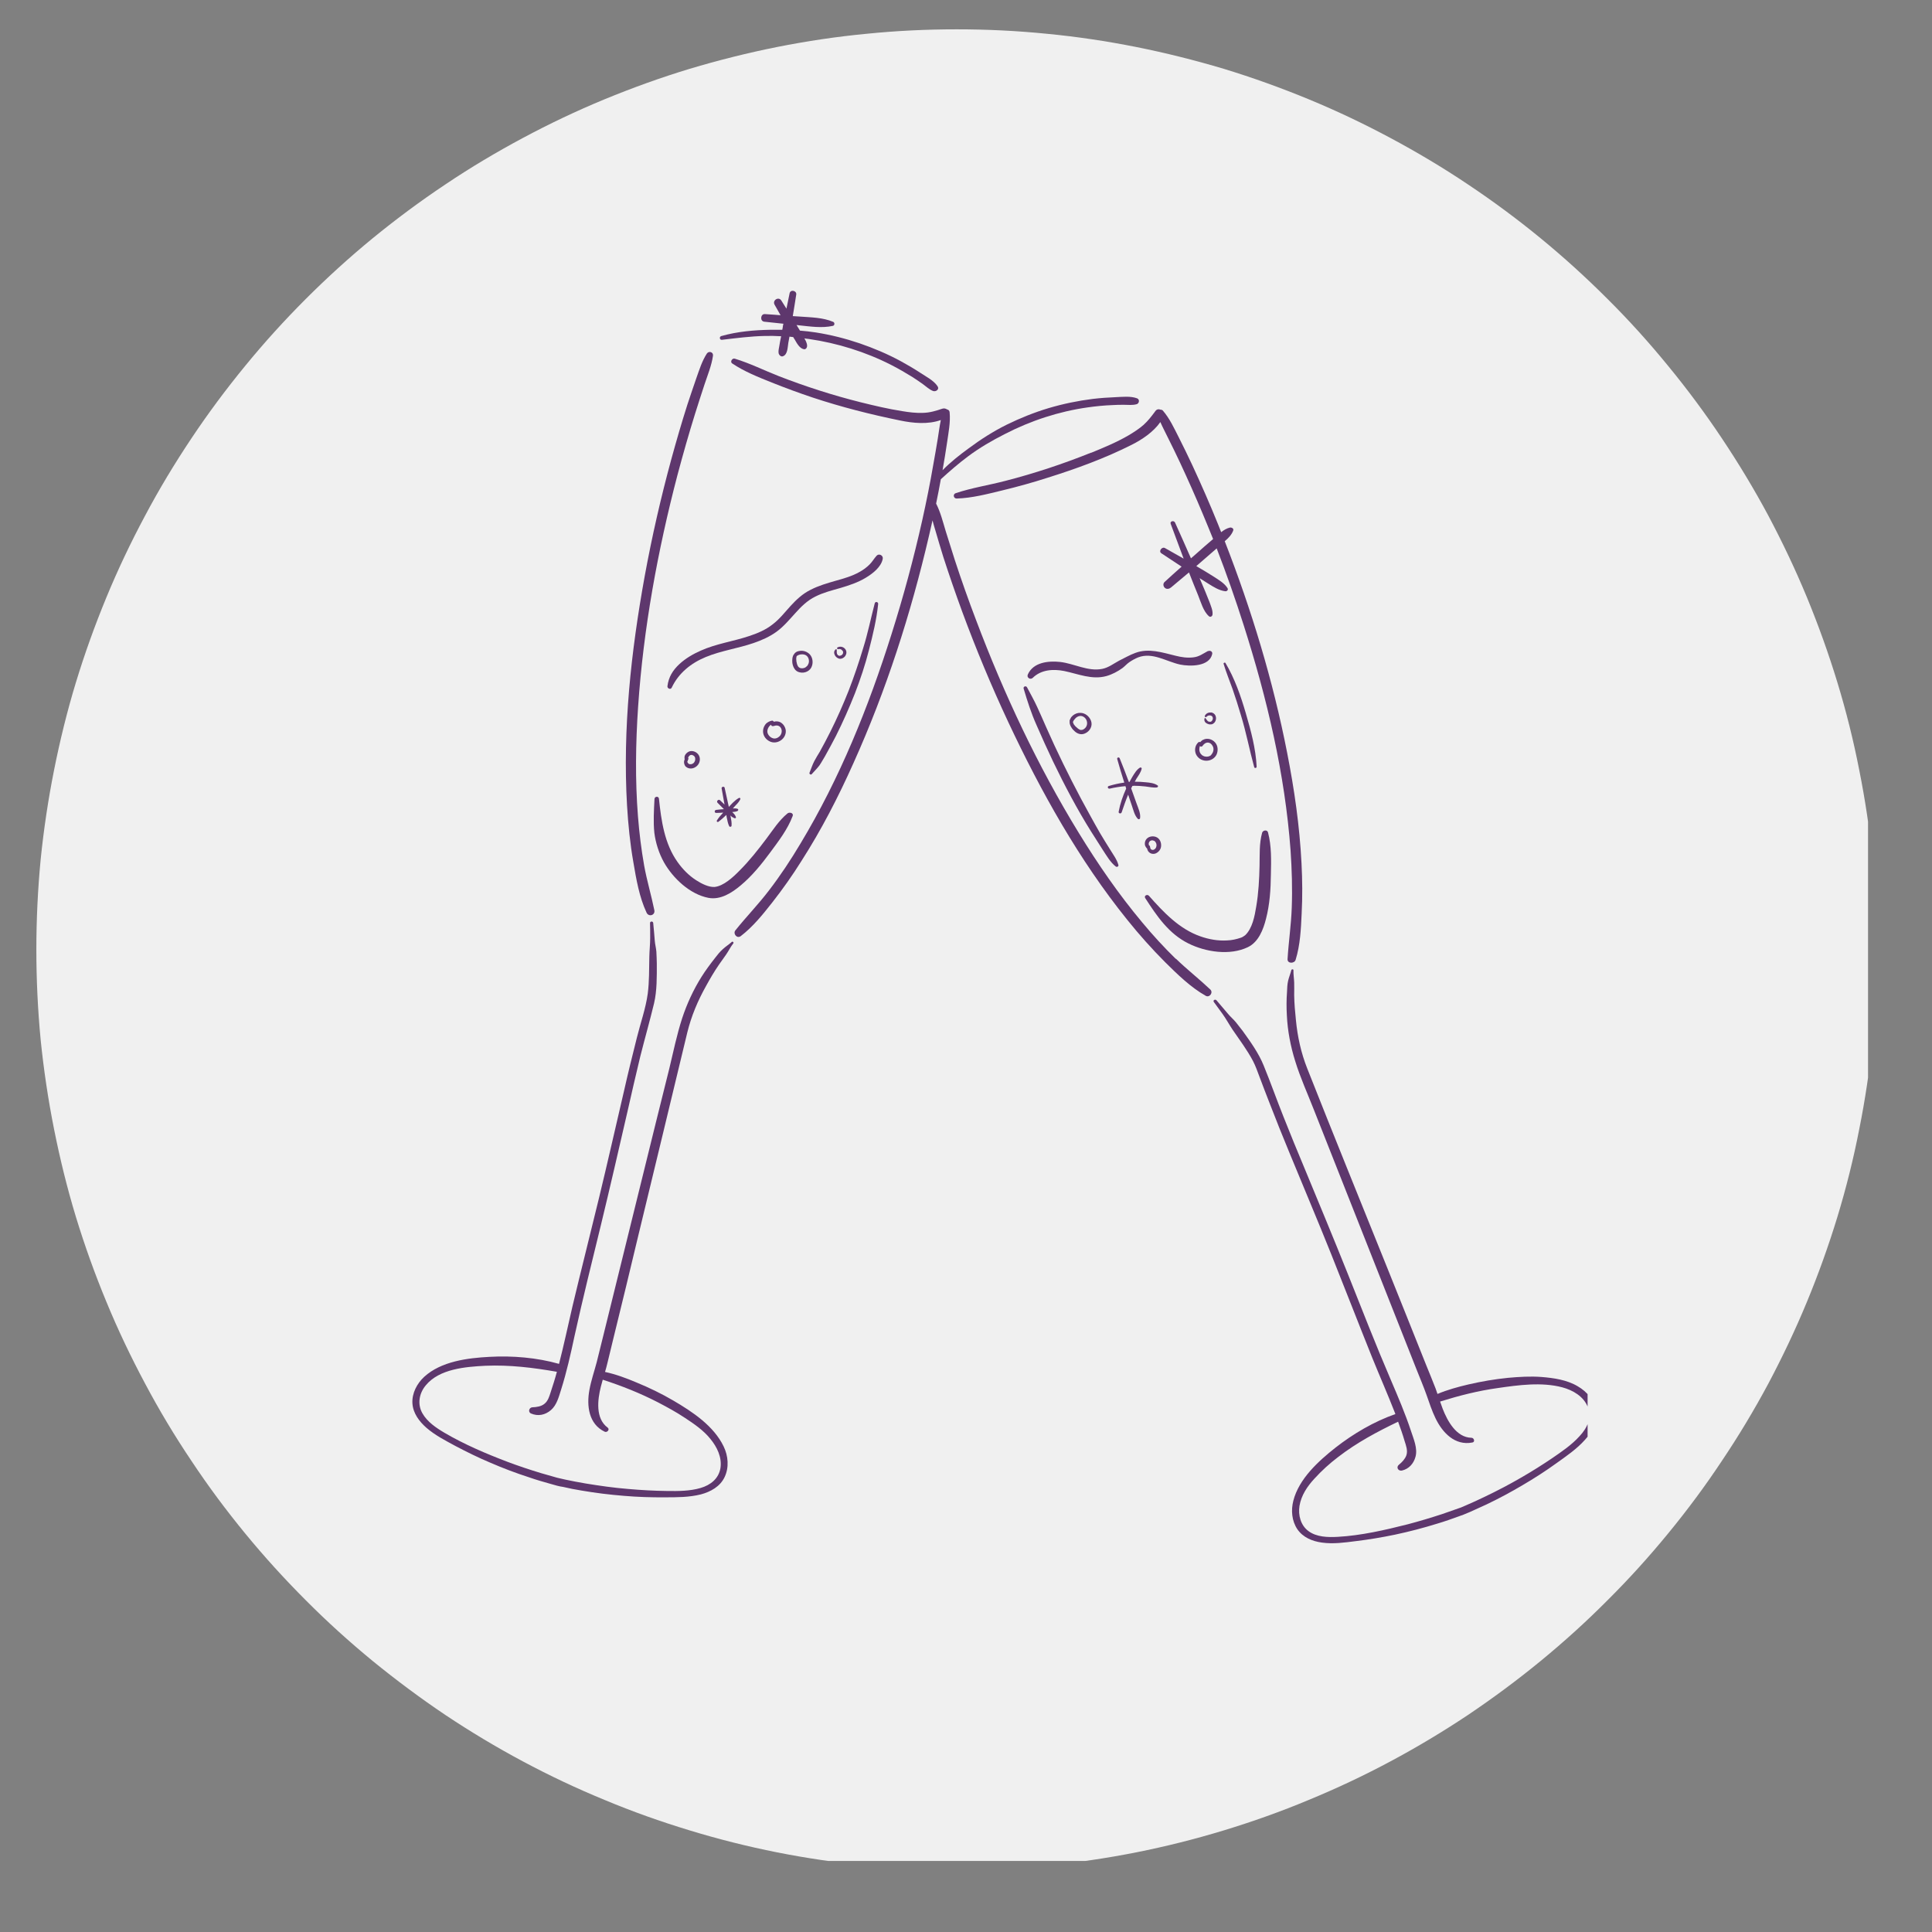 <svg xmlns="http://www.w3.org/2000/svg" xmlns:xlink="http://www.w3.org/1999/xlink" width="70" zoomAndPan="magnify" viewBox="0 0 52.5 52.5" height="70" preserveAspectRatio="xMidYMid meet" version="1.0"><rect x="0" y="0" width="52.5" height="52.5" fill="#808080" stroke="none"/><defs><clipPath id="39398c0062"><path d="M 0.988 0.797 L 50.762 0.797 L 50.762 50.57 L 0.988 50.57 Z M 0.988 0.797 " clip-rule="nonzero"/></clipPath><clipPath id="af910ea260"><path d="M 11.195 25 L 20 25 L 20 41 L 11.195 41 Z M 11.195 25 " clip-rule="nonzero"/></clipPath><clipPath id="b9cbcf10a0"><path d="M 19 7.852 L 26 7.852 L 26 11 L 19 11 Z M 19 7.852 " clip-rule="nonzero"/></clipPath><clipPath id="f458356cce"><path d="M 32 26 L 43.141 26 L 43.141 42 L 32 42 Z M 32 26 " clip-rule="nonzero"/></clipPath></defs><g clip-path="url(#39398c0062)"><path fill="#f0f0f0" d="M 51.008 25.805 C 51.008 26.625 50.965 27.441 50.887 28.258 C 50.805 29.07 50.684 29.883 50.523 30.684 C 50.367 31.488 50.168 32.281 49.93 33.066 C 49.691 33.848 49.414 34.621 49.102 35.375 C 48.789 36.133 48.438 36.871 48.055 37.594 C 47.668 38.316 47.246 39.02 46.789 39.699 C 46.336 40.383 45.848 41.039 45.328 41.672 C 44.809 42.305 44.262 42.91 43.68 43.488 C 43.102 44.07 42.496 44.617 41.863 45.137 C 41.23 45.656 40.57 46.145 39.891 46.602 C 39.211 47.055 38.508 47.477 37.785 47.863 C 37.062 48.25 36.324 48.598 35.566 48.91 C 34.809 49.227 34.039 49.5 33.258 49.738 C 32.473 49.977 31.68 50.176 30.875 50.336 C 30.07 50.496 29.262 50.613 28.449 50.695 C 27.633 50.773 26.816 50.816 25.996 50.816 C 25.176 50.816 24.359 50.773 23.547 50.695 C 22.73 50.613 21.922 50.496 21.117 50.336 C 20.312 50.176 19.52 49.977 18.738 49.738 C 17.953 49.5 17.184 49.227 16.426 48.91 C 15.668 48.598 14.93 48.25 14.207 47.863 C 13.484 47.477 12.781 47.055 12.102 46.602 C 11.422 46.145 10.766 45.656 10.129 45.137 C 9.496 44.617 8.891 44.07 8.312 43.488 C 7.734 42.91 7.184 42.305 6.664 41.672 C 6.145 41.039 5.656 40.383 5.203 39.699 C 4.746 39.02 4.324 38.316 3.941 37.594 C 3.555 36.871 3.203 36.133 2.891 35.375 C 2.578 34.621 2.301 33.848 2.062 33.066 C 1.824 32.281 1.629 31.488 1.469 30.684 C 1.309 29.883 1.188 29.07 1.105 28.258 C 1.027 27.441 0.988 26.625 0.988 25.805 C 0.988 24.988 1.027 24.168 1.105 23.355 C 1.188 22.539 1.309 21.73 1.469 20.926 C 1.629 20.125 1.824 19.328 2.062 18.547 C 2.301 17.762 2.578 16.992 2.891 16.234 C 3.203 15.477 3.555 14.738 3.941 14.016 C 4.324 13.293 4.746 12.594 5.203 11.91 C 5.656 11.23 6.145 10.574 6.664 9.941 C 7.184 9.305 7.734 8.699 8.312 8.121 C 8.891 7.543 9.496 6.992 10.129 6.473 C 10.766 5.953 11.422 5.465 12.102 5.012 C 12.781 4.555 13.484 4.137 14.207 3.75 C 14.93 3.363 15.668 3.012 16.426 2.699 C 17.184 2.387 17.953 2.109 18.738 1.871 C 19.52 1.637 20.312 1.438 21.117 1.277 C 21.922 1.117 22.73 0.996 23.547 0.918 C 24.359 0.836 25.176 0.797 25.996 0.797 C 26.816 0.797 27.633 0.836 28.449 0.918 C 29.262 0.996 30.07 1.117 30.875 1.277 C 31.68 1.438 32.473 1.637 33.258 1.871 C 34.039 2.109 34.809 2.387 35.566 2.699 C 36.324 3.012 37.062 3.363 37.785 3.75 C 38.508 4.137 39.211 4.555 39.891 5.012 C 40.57 5.465 41.23 5.953 41.863 6.473 C 42.496 6.992 43.102 7.543 43.68 8.121 C 44.262 8.699 44.809 9.305 45.328 9.941 C 45.848 10.574 46.336 11.23 46.789 11.91 C 47.246 12.594 47.668 13.293 48.055 14.016 C 48.438 14.738 48.789 15.477 49.102 16.234 C 49.414 16.992 49.691 17.762 49.93 18.547 C 50.168 19.328 50.367 20.125 50.523 20.926 C 50.684 21.73 50.805 22.539 50.887 23.355 C 50.965 24.168 51.008 24.988 51.008 25.805 Z M 51.008 25.805 " fill-opacity="1" fill-rule="nonzero"/></g><path fill="#5e376d" d="M 17.211 23.43 C 17.289 23.891 17.371 24.375 17.57 24.801 C 17.629 24.926 17.809 24.871 17.781 24.734 C 17.699 24.328 17.578 23.93 17.504 23.52 C 17.426 23.078 17.371 22.629 17.336 22.184 C 17.258 21.191 17.273 20.195 17.34 19.203 C 17.484 17.078 17.871 14.965 18.41 12.906 C 18.559 12.348 18.715 11.797 18.887 11.246 C 18.969 10.984 19.055 10.719 19.141 10.457 C 19.227 10.195 19.336 9.938 19.375 9.664 C 19.387 9.566 19.262 9.527 19.207 9.609 C 19.074 9.816 19.004 10.047 18.922 10.277 C 18.84 10.516 18.758 10.754 18.68 10.992 C 18.523 11.484 18.379 11.98 18.242 12.48 C 17.957 13.527 17.715 14.586 17.52 15.652 C 17.148 17.699 16.918 19.805 17.039 21.887 C 17.07 22.402 17.121 22.918 17.211 23.43 Z M 17.211 23.43 " fill-opacity="1" fill-rule="nonzero"/><g clip-path="url(#af910ea260)"><path fill="#5e376d" d="M 19.883 25.598 C 19.805 25.668 19.715 25.723 19.641 25.793 C 19.562 25.863 19.496 25.945 19.434 26.027 C 19.305 26.191 19.18 26.359 19.066 26.539 C 18.844 26.891 18.664 27.281 18.535 27.676 C 18.391 28.121 18.297 28.582 18.188 29.035 C 18.07 29.512 17.949 29.988 17.832 30.465 C 17.355 32.395 16.879 34.32 16.406 36.246 C 16.34 36.504 16.281 36.758 16.215 37.016 C 16.148 37.27 16.062 37.516 16.016 37.773 C 15.938 38.199 15.996 38.699 16.434 38.906 C 16.5 38.934 16.578 38.844 16.512 38.793 C 16.176 38.547 16.238 38.035 16.328 37.68 C 16.344 37.617 16.359 37.559 16.379 37.492 C 16.898 37.66 17.398 37.859 17.883 38.109 C 18.129 38.238 18.375 38.371 18.609 38.527 C 18.859 38.691 19.117 38.867 19.305 39.102 C 19.484 39.32 19.621 39.598 19.578 39.891 C 19.531 40.18 19.309 40.355 19.039 40.434 C 18.746 40.52 18.434 40.52 18.133 40.516 C 17.777 40.512 17.422 40.492 17.07 40.461 C 16.684 40.43 16.297 40.375 15.914 40.312 C 15.73 40.281 15.547 40.246 15.363 40.207 C 15.289 40.191 15.215 40.172 15.141 40.156 C 14.992 40.113 14.848 40.074 14.703 40.031 C 14.395 39.938 14.09 39.836 13.789 39.723 C 13.203 39.5 12.617 39.25 12.078 38.934 C 11.852 38.801 11.609 38.637 11.477 38.402 C 11.336 38.152 11.391 37.859 11.57 37.645 C 11.941 37.195 12.652 37.141 13.191 37.113 C 13.852 37.086 14.488 37.164 15.133 37.277 C 15.082 37.469 15.023 37.652 14.961 37.84 C 14.926 37.949 14.891 38.07 14.797 38.145 C 14.711 38.219 14.578 38.238 14.465 38.242 C 14.379 38.246 14.34 38.371 14.43 38.41 C 14.617 38.492 14.816 38.453 14.973 38.316 C 15.129 38.18 15.184 37.961 15.246 37.766 C 15.398 37.285 15.508 36.793 15.613 36.301 C 15.836 35.289 16.086 34.285 16.332 33.277 C 16.578 32.262 16.812 31.242 17.047 30.223 C 17.16 29.719 17.277 29.215 17.398 28.711 C 17.52 28.227 17.656 27.75 17.773 27.266 C 17.855 26.914 17.848 26.539 17.848 26.184 C 17.848 26.074 17.84 25.969 17.836 25.859 C 17.828 25.758 17.801 25.668 17.793 25.566 C 17.781 25.406 17.766 25.242 17.75 25.078 C 17.742 25.027 17.664 25.031 17.664 25.082 C 17.668 25.219 17.668 25.352 17.668 25.488 C 17.668 25.66 17.648 25.828 17.645 25.996 C 17.637 26.332 17.645 26.668 17.602 27 C 17.547 27.406 17.402 27.809 17.305 28.203 C 17.184 28.684 17.066 29.16 16.957 29.645 C 16.73 30.613 16.512 31.586 16.277 32.555 C 16.039 33.539 15.789 34.52 15.555 35.504 C 15.434 36.023 15.324 36.547 15.191 37.062 C 14.59 36.891 13.922 36.836 13.301 36.871 C 12.707 36.902 11.988 36.992 11.527 37.414 C 11.332 37.594 11.191 37.859 11.207 38.133 C 11.223 38.402 11.391 38.625 11.586 38.797 C 11.824 39.004 12.109 39.148 12.383 39.297 C 12.688 39.457 12.996 39.609 13.312 39.742 C 13.664 39.895 14.023 40.031 14.387 40.148 C 14.578 40.215 14.773 40.27 14.965 40.324 C 15.074 40.355 15.188 40.391 15.305 40.406 C 15.469 40.445 15.633 40.477 15.801 40.504 C 16.184 40.57 16.57 40.617 16.957 40.648 C 17.328 40.68 17.703 40.691 18.074 40.688 C 18.395 40.688 18.727 40.688 19.043 40.609 C 19.309 40.539 19.57 40.395 19.691 40.137 C 19.816 39.875 19.789 39.562 19.664 39.305 C 19.395 38.746 18.816 38.363 18.297 38.059 C 17.977 37.871 17.637 37.707 17.293 37.566 C 17.016 37.449 16.734 37.344 16.441 37.281 C 16.465 37.199 16.488 37.117 16.508 37.031 C 16.562 36.812 16.617 36.59 16.668 36.371 C 16.895 35.453 17.117 34.531 17.336 33.613 C 17.785 31.762 18.23 29.91 18.676 28.059 C 18.785 27.613 18.961 27.195 19.184 26.797 C 19.293 26.598 19.41 26.398 19.539 26.211 C 19.602 26.121 19.668 26.031 19.73 25.941 C 19.801 25.84 19.848 25.734 19.926 25.637 C 19.949 25.605 19.906 25.574 19.879 25.598 Z M 19.883 25.598 " fill-opacity="1" fill-rule="nonzero"/></g><path fill="#5e376d" d="M 17.906 21.703 C 17.898 21.629 17.789 21.637 17.785 21.711 C 17.77 22.016 17.75 22.324 17.781 22.629 C 17.816 22.906 17.906 23.188 18.043 23.434 C 18.289 23.867 18.746 24.301 19.25 24.398 C 19.578 24.461 19.887 24.262 20.125 24.062 C 20.434 23.805 20.691 23.488 20.93 23.164 C 21.16 22.852 21.402 22.539 21.539 22.176 C 21.574 22.086 21.445 22.062 21.398 22.105 C 21.164 22.297 21.004 22.555 20.824 22.793 C 20.598 23.094 20.363 23.391 20.098 23.656 C 19.918 23.84 19.66 24.078 19.418 24.102 C 19.266 24.113 19.066 24.016 18.922 23.922 C 18.719 23.793 18.547 23.617 18.41 23.422 C 18.055 22.922 17.969 22.301 17.906 21.703 Z M 17.906 21.703 " fill-opacity="1" fill-rule="nonzero"/><g clip-path="url(#b9cbcf10a0)"><path fill="#5e376d" d="M 19.617 9.234 C 20.008 9.188 20.398 9.137 20.789 9.129 C 20.934 9.125 21.082 9.129 21.227 9.137 C 21.219 9.18 21.207 9.227 21.199 9.273 C 21.188 9.348 21.172 9.422 21.16 9.496 C 21.152 9.562 21.145 9.621 21.203 9.668 C 21.223 9.684 21.254 9.691 21.277 9.68 C 21.406 9.633 21.402 9.434 21.422 9.316 C 21.434 9.262 21.441 9.207 21.453 9.148 C 21.488 9.152 21.52 9.156 21.555 9.16 C 21.566 9.18 21.578 9.203 21.594 9.223 C 21.648 9.316 21.723 9.465 21.84 9.488 C 21.879 9.5 21.914 9.473 21.926 9.434 C 21.945 9.375 21.918 9.316 21.895 9.262 C 21.883 9.242 21.871 9.219 21.859 9.195 C 21.898 9.203 21.938 9.207 21.977 9.211 C 22.758 9.324 23.523 9.562 24.227 9.922 C 24.418 10.02 24.605 10.129 24.789 10.242 C 24.887 10.305 24.984 10.371 25.082 10.441 C 25.168 10.504 25.254 10.586 25.355 10.625 C 25.434 10.652 25.535 10.578 25.477 10.496 C 25.375 10.34 25.164 10.234 25.012 10.133 C 24.84 10.02 24.66 9.914 24.48 9.816 C 24.121 9.621 23.742 9.461 23.355 9.328 C 22.973 9.199 22.574 9.098 22.176 9.035 C 22.027 9.012 21.883 8.996 21.738 8.984 C 21.707 8.934 21.676 8.883 21.645 8.832 C 21.668 8.836 21.688 8.836 21.711 8.84 C 22.016 8.871 22.328 8.922 22.633 8.855 C 22.684 8.844 22.688 8.766 22.641 8.746 C 22.355 8.625 22.035 8.625 21.73 8.602 L 21.543 8.59 C 21.578 8.395 21.605 8.199 21.637 8.004 C 21.652 7.895 21.48 7.859 21.457 7.969 C 21.43 8.109 21.398 8.25 21.371 8.387 C 21.324 8.312 21.277 8.238 21.23 8.164 C 21.156 8.051 20.984 8.16 21.047 8.277 C 21.102 8.375 21.156 8.469 21.211 8.566 C 21.07 8.555 20.93 8.543 20.785 8.535 C 20.664 8.527 20.645 8.73 20.77 8.742 C 20.941 8.762 21.113 8.777 21.289 8.797 C 21.285 8.812 21.281 8.828 21.277 8.844 C 21.273 8.883 21.266 8.922 21.258 8.961 C 21.156 8.961 21.055 8.961 20.949 8.961 C 20.496 8.969 20.035 9.008 19.598 9.133 C 19.539 9.152 19.555 9.242 19.617 9.234 Z M 19.617 9.234 " fill-opacity="1" fill-rule="nonzero"/></g><path fill="#5e376d" d="M 22.059 21.035 C 22.129 20.957 22.203 20.883 22.266 20.801 C 22.32 20.723 22.367 20.633 22.418 20.551 C 22.52 20.367 22.621 20.184 22.715 20 C 22.906 19.621 23.078 19.23 23.234 18.836 C 23.383 18.449 23.512 18.062 23.613 17.664 C 23.719 17.25 23.82 16.836 23.863 16.414 C 23.871 16.355 23.785 16.336 23.77 16.395 C 23.664 16.801 23.582 17.211 23.457 17.609 C 23.34 18 23.207 18.391 23.059 18.773 C 22.91 19.148 22.746 19.52 22.566 19.879 C 22.473 20.066 22.375 20.25 22.273 20.434 C 22.223 20.516 22.172 20.598 22.125 20.688 C 22.074 20.785 22.043 20.891 22 20.992 C 21.98 21.031 22.031 21.066 22.062 21.035 Z M 22.059 21.035 " fill-opacity="1" fill-rule="nonzero"/><path fill="#5e376d" d="M 21.246 20.098 C 21.34 20.02 21.383 19.883 21.332 19.77 C 21.305 19.703 21.254 19.645 21.184 19.617 C 21.133 19.598 21.078 19.598 21.027 19.613 C 21.02 19.598 21.004 19.582 20.98 19.582 C 20.918 19.594 20.863 19.621 20.816 19.664 C 20.777 19.707 20.746 19.77 20.738 19.828 C 20.719 19.957 20.785 20.074 20.898 20.137 C 21.012 20.203 21.148 20.18 21.246 20.098 Z M 20.953 19.691 C 20.953 19.691 20.953 19.699 20.953 19.699 C 20.957 19.711 20.961 19.715 20.969 19.723 C 20.973 19.723 20.98 19.73 20.984 19.73 C 20.996 19.734 21.008 19.734 21.02 19.73 C 21.043 19.723 21.062 19.719 21.082 19.715 C 21.121 19.711 21.164 19.719 21.195 19.75 C 21.258 19.809 21.254 19.914 21.207 19.98 C 21.184 20.012 21.148 20.039 21.113 20.055 C 21.074 20.07 21.035 20.074 20.996 20.059 C 20.922 20.035 20.859 19.961 20.852 19.887 C 20.848 19.812 20.891 19.734 20.953 19.691 Z M 20.953 19.691 " fill-opacity="1" fill-rule="nonzero"/><path fill="#5e376d" d="M 22.738 17.664 C 22.742 17.648 22.727 17.637 22.711 17.645 C 22.707 17.648 22.699 17.652 22.695 17.656 C 22.691 17.664 22.688 17.672 22.684 17.676 C 22.68 17.684 22.684 17.676 22.68 17.68 C 22.676 17.684 22.676 17.691 22.672 17.695 C 22.672 17.703 22.672 17.711 22.668 17.715 C 22.664 17.742 22.672 17.777 22.684 17.801 C 22.711 17.855 22.766 17.898 22.828 17.902 C 22.895 17.902 22.961 17.855 22.984 17.797 C 23.016 17.734 23 17.664 22.949 17.617 C 22.898 17.57 22.816 17.559 22.758 17.594 C 22.73 17.609 22.754 17.648 22.781 17.641 C 22.785 17.641 22.789 17.641 22.789 17.637 C 22.793 17.637 22.793 17.637 22.793 17.637 C 22.797 17.637 22.801 17.637 22.809 17.637 C 22.809 17.637 22.809 17.637 22.812 17.637 C 22.812 17.637 22.816 17.637 22.816 17.637 C 22.82 17.637 22.828 17.641 22.832 17.641 C 22.836 17.641 22.836 17.641 22.84 17.641 C 22.832 17.641 22.84 17.641 22.84 17.641 C 22.844 17.645 22.852 17.645 22.855 17.648 C 22.855 17.648 22.859 17.652 22.863 17.652 C 22.867 17.656 22.871 17.66 22.875 17.664 C 22.879 17.668 22.883 17.672 22.887 17.676 C 22.887 17.676 22.891 17.68 22.891 17.68 C 22.895 17.684 22.898 17.688 22.902 17.691 C 22.902 17.691 22.902 17.695 22.902 17.695 C 22.902 17.695 22.906 17.699 22.906 17.703 C 22.906 17.707 22.91 17.711 22.91 17.715 C 22.91 17.719 22.91 17.723 22.91 17.727 C 22.91 17.727 22.91 17.738 22.91 17.738 C 22.91 17.742 22.91 17.746 22.906 17.754 C 22.906 17.754 22.906 17.754 22.906 17.758 C 22.902 17.766 22.898 17.77 22.898 17.773 C 22.895 17.777 22.891 17.785 22.898 17.777 C 22.895 17.777 22.895 17.781 22.895 17.781 C 22.891 17.785 22.887 17.789 22.879 17.793 C 22.879 17.797 22.871 17.801 22.879 17.797 C 22.879 17.797 22.875 17.797 22.871 17.801 C 22.867 17.805 22.863 17.805 22.859 17.809 C 22.855 17.809 22.852 17.812 22.852 17.812 C 22.844 17.812 22.84 17.816 22.832 17.816 C 22.832 17.816 22.828 17.816 22.828 17.82 C 22.828 17.82 22.824 17.82 22.824 17.82 C 22.82 17.82 22.816 17.82 22.812 17.82 C 22.812 17.82 22.805 17.816 22.801 17.816 C 22.797 17.816 22.797 17.816 22.793 17.816 C 22.801 17.816 22.793 17.816 22.793 17.816 C 22.785 17.812 22.781 17.812 22.777 17.809 C 22.773 17.805 22.773 17.805 22.77 17.805 C 22.77 17.801 22.77 17.801 22.766 17.797 C 22.762 17.793 22.758 17.789 22.754 17.785 C 22.754 17.781 22.754 17.781 22.75 17.777 C 22.75 17.773 22.75 17.773 22.75 17.777 C 22.75 17.777 22.75 17.773 22.75 17.773 C 22.746 17.77 22.746 17.762 22.742 17.758 C 22.742 17.758 22.742 17.754 22.742 17.75 C 22.742 17.75 22.742 17.75 22.742 17.746 C 22.742 17.742 22.738 17.734 22.738 17.73 C 22.738 17.723 22.738 17.719 22.738 17.711 C 22.738 17.711 22.742 17.691 22.738 17.691 C 22.738 17.688 22.738 17.688 22.738 17.684 C 22.738 17.676 22.738 17.672 22.738 17.664 Z M 22.738 17.664 " fill-opacity="1" fill-rule="nonzero"/><path fill="#5e376d" d="M 21.73 18.27 C 21.871 18.305 22.027 18.23 22.066 18.09 C 22.105 17.969 22.07 17.82 21.965 17.746 C 21.906 17.703 21.836 17.68 21.762 17.684 C 21.723 17.688 21.684 17.695 21.648 17.711 C 21.633 17.719 21.621 17.73 21.609 17.738 C 21.598 17.746 21.59 17.758 21.586 17.766 C 21.527 17.824 21.523 17.938 21.531 18.012 C 21.539 18.066 21.555 18.121 21.586 18.168 C 21.617 18.223 21.672 18.258 21.73 18.27 Z M 21.68 18.09 Z M 21.871 18.145 C 21.863 18.148 21.867 18.145 21.871 18.145 Z M 21.91 18.121 C 21.906 18.125 21.906 18.121 21.91 18.121 Z M 21.719 17.793 C 21.727 17.793 21.73 17.789 21.738 17.785 C 21.742 17.785 21.742 17.785 21.746 17.785 C 21.746 17.785 21.75 17.785 21.75 17.785 C 21.801 17.777 21.84 17.781 21.883 17.797 C 21.969 17.836 22 17.941 21.973 18.027 C 21.973 18.027 21.969 18.031 21.969 18.031 C 21.969 18.035 21.969 18.035 21.969 18.035 C 21.965 18.043 21.965 18.047 21.961 18.051 C 21.957 18.066 21.949 18.074 21.941 18.086 C 21.941 18.086 21.941 18.09 21.938 18.09 C 21.938 18.09 21.938 18.09 21.938 18.094 C 21.934 18.098 21.926 18.102 21.922 18.105 C 21.918 18.109 21.914 18.113 21.91 18.117 C 21.906 18.121 21.906 18.125 21.902 18.125 C 21.891 18.133 21.883 18.137 21.871 18.145 C 21.867 18.145 21.867 18.145 21.863 18.148 C 21.855 18.148 21.852 18.152 21.844 18.152 C 21.84 18.156 21.832 18.156 21.828 18.156 C 21.828 18.156 21.82 18.16 21.816 18.16 C 21.809 18.16 21.805 18.16 21.797 18.16 C 21.797 18.16 21.789 18.16 21.785 18.16 C 21.773 18.16 21.762 18.156 21.75 18.156 C 21.75 18.156 21.746 18.152 21.746 18.152 C 21.738 18.148 21.73 18.148 21.727 18.145 C 21.723 18.145 21.715 18.137 21.715 18.137 C 21.711 18.137 21.707 18.133 21.707 18.129 C 21.703 18.129 21.699 18.125 21.699 18.121 C 21.699 18.121 21.695 18.121 21.695 18.121 C 21.688 18.113 21.684 18.105 21.68 18.098 C 21.68 18.098 21.68 18.094 21.68 18.094 C 21.676 18.09 21.676 18.086 21.672 18.082 C 21.664 18.062 21.656 18.043 21.652 18.02 C 21.648 18.008 21.648 17.996 21.645 17.984 C 21.645 17.984 21.645 17.98 21.641 17.977 C 21.641 17.973 21.641 17.965 21.641 17.957 C 21.637 17.934 21.637 17.91 21.637 17.887 C 21.637 17.883 21.637 17.883 21.637 17.883 C 21.637 17.883 21.637 17.883 21.637 17.879 C 21.637 17.875 21.637 17.871 21.641 17.863 C 21.641 17.859 21.641 17.855 21.645 17.848 C 21.645 17.848 21.645 17.84 21.645 17.84 C 21.648 17.836 21.648 17.832 21.648 17.828 C 21.648 17.828 21.652 17.828 21.652 17.824 C 21.656 17.824 21.656 17.824 21.656 17.824 C 21.664 17.82 21.668 17.816 21.676 17.812 C 21.676 17.812 21.68 17.809 21.68 17.809 C 21.684 17.809 21.684 17.809 21.684 17.805 C 21.68 17.809 21.68 17.809 21.684 17.805 C 21.695 17.801 21.707 17.797 21.719 17.793 Z M 21.719 17.793 " fill-opacity="1" fill-rule="nonzero"/><path fill="#5e376d" d="M 18.637 20.832 C 18.676 20.871 18.734 20.887 18.789 20.883 C 18.844 20.879 18.898 20.852 18.941 20.812 C 19.02 20.738 19.043 20.613 18.988 20.52 C 18.938 20.434 18.816 20.383 18.723 20.422 C 18.672 20.445 18.625 20.488 18.605 20.543 C 18.598 20.574 18.598 20.605 18.605 20.637 C 18.574 20.695 18.586 20.781 18.637 20.836 Z M 18.754 20.766 C 18.762 20.766 18.758 20.766 18.754 20.766 Z M 18.891 20.602 C 18.891 20.594 18.891 20.598 18.891 20.602 Z M 18.723 20.551 C 18.723 20.551 18.727 20.547 18.727 20.543 C 18.727 20.543 18.73 20.539 18.73 20.539 C 18.734 20.535 18.738 20.531 18.742 20.527 C 18.73 20.539 18.746 20.527 18.746 20.527 C 18.75 20.523 18.754 20.523 18.758 20.52 C 18.762 20.52 18.766 20.516 18.77 20.516 C 18.77 20.516 18.773 20.516 18.777 20.516 C 18.781 20.516 18.789 20.516 18.793 20.512 C 18.797 20.512 18.797 20.512 18.797 20.512 C 18.801 20.512 18.805 20.516 18.809 20.516 C 18.812 20.516 18.816 20.52 18.816 20.52 C 18.82 20.52 18.824 20.52 18.824 20.523 C 18.832 20.527 18.836 20.527 18.844 20.531 C 18.844 20.531 18.848 20.535 18.848 20.535 C 18.852 20.539 18.855 20.543 18.859 20.543 C 18.859 20.547 18.863 20.547 18.867 20.551 C 18.867 20.551 18.867 20.555 18.871 20.555 C 18.871 20.559 18.875 20.562 18.879 20.566 C 18.879 20.566 18.879 20.57 18.879 20.57 C 18.879 20.57 18.883 20.578 18.883 20.578 C 18.887 20.582 18.887 20.586 18.887 20.59 C 18.891 20.594 18.891 20.598 18.891 20.602 C 18.891 20.613 18.891 20.625 18.891 20.637 C 18.891 20.637 18.891 20.637 18.891 20.641 C 18.891 20.641 18.891 20.648 18.891 20.648 C 18.891 20.656 18.887 20.668 18.883 20.676 C 18.883 20.676 18.883 20.68 18.883 20.684 C 18.887 20.668 18.883 20.684 18.879 20.688 C 18.875 20.695 18.871 20.703 18.867 20.711 C 18.863 20.715 18.855 20.727 18.863 20.715 C 18.859 20.719 18.859 20.723 18.855 20.727 C 18.852 20.73 18.844 20.734 18.844 20.738 C 18.844 20.738 18.836 20.742 18.836 20.742 C 18.832 20.746 18.828 20.75 18.824 20.75 C 18.82 20.754 18.816 20.754 18.816 20.758 C 18.812 20.758 18.812 20.758 18.812 20.758 C 18.809 20.758 18.809 20.758 18.805 20.758 C 18.797 20.762 18.789 20.766 18.781 20.766 C 18.773 20.766 18.77 20.766 18.766 20.766 C 18.762 20.766 18.758 20.766 18.754 20.766 C 18.754 20.766 18.754 20.766 18.75 20.766 C 18.746 20.766 18.742 20.766 18.738 20.766 C 18.734 20.766 18.734 20.762 18.73 20.762 C 18.727 20.762 18.723 20.762 18.723 20.758 C 18.719 20.758 18.699 20.746 18.711 20.754 C 18.711 20.754 18.707 20.75 18.703 20.746 C 18.699 20.746 18.699 20.746 18.699 20.742 C 18.695 20.738 18.691 20.73 18.688 20.723 C 18.688 20.723 18.684 20.723 18.684 20.723 C 18.684 20.715 18.68 20.715 18.68 20.707 C 18.68 20.707 18.68 20.703 18.68 20.699 C 18.68 20.695 18.68 20.695 18.676 20.691 C 18.676 20.691 18.676 20.688 18.676 20.688 C 18.684 20.684 18.691 20.676 18.691 20.668 C 18.691 20.66 18.695 20.652 18.695 20.645 C 18.695 20.645 18.695 20.645 18.699 20.641 C 18.711 20.629 18.711 20.605 18.699 20.594 C 18.699 20.594 18.699 20.59 18.699 20.59 C 18.707 20.574 18.711 20.562 18.719 20.551 Z M 18.723 20.551 " fill-opacity="1" fill-rule="nonzero"/><path fill="#5e376d" d="M 19.465 22.09 C 19.527 22.09 19.59 22.086 19.652 22.082 C 19.59 22.148 19.527 22.219 19.48 22.297 C 19.465 22.324 19.5 22.348 19.52 22.332 C 19.598 22.277 19.668 22.211 19.738 22.145 C 19.742 22.164 19.742 22.184 19.746 22.203 C 19.766 22.289 19.777 22.375 19.816 22.453 C 19.832 22.477 19.875 22.469 19.879 22.441 C 19.887 22.359 19.871 22.277 19.855 22.195 C 19.852 22.184 19.852 22.172 19.848 22.16 C 19.863 22.176 19.879 22.188 19.891 22.199 C 19.902 22.207 19.918 22.211 19.93 22.219 C 19.941 22.227 19.953 22.234 19.965 22.234 C 19.98 22.238 20 22.23 20 22.211 C 19.996 22.199 19.992 22.188 19.988 22.18 C 19.984 22.172 19.98 22.168 19.977 22.16 C 19.973 22.156 19.973 22.148 19.969 22.145 C 19.953 22.121 19.93 22.102 19.914 22.082 C 19.906 22.078 19.902 22.074 19.898 22.066 C 19.945 22.062 19.996 22.059 20.039 22.039 C 20.07 22.023 20.07 21.984 20.035 21.977 C 19.996 21.965 19.953 21.965 19.914 21.969 C 19.938 21.941 19.961 21.918 19.984 21.891 C 20.035 21.84 20.086 21.785 20.117 21.719 C 20.129 21.691 20.102 21.672 20.078 21.684 C 20.016 21.719 19.961 21.766 19.91 21.816 C 19.875 21.852 19.84 21.891 19.805 21.926 C 19.766 21.754 19.73 21.578 19.691 21.406 C 19.684 21.363 19.602 21.375 19.609 21.422 C 19.633 21.566 19.66 21.715 19.688 21.863 C 19.645 21.824 19.605 21.785 19.566 21.746 C 19.523 21.707 19.457 21.773 19.5 21.816 C 19.559 21.875 19.613 21.93 19.672 21.988 C 19.602 21.992 19.531 22 19.461 22.008 C 19.406 22.016 19.41 22.094 19.465 22.09 Z M 19.465 22.09 " fill-opacity="1" fill-rule="nonzero"/><path fill="#5e376d" d="M 23.82 15.102 C 23.75 15.18 23.703 15.266 23.633 15.336 C 23.551 15.418 23.457 15.488 23.355 15.543 C 23.156 15.656 22.934 15.719 22.711 15.781 C 22.48 15.848 22.246 15.914 22.027 16.027 C 21.812 16.133 21.641 16.293 21.48 16.469 C 21.324 16.641 21.18 16.828 20.992 16.969 C 20.805 17.117 20.582 17.211 20.355 17.285 C 19.922 17.43 19.461 17.492 19.043 17.68 C 18.832 17.773 18.629 17.891 18.461 18.047 C 18.281 18.215 18.168 18.398 18.137 18.645 C 18.129 18.711 18.227 18.75 18.254 18.684 C 18.441 18.289 18.777 18.02 19.176 17.855 C 19.598 17.68 20.051 17.621 20.48 17.473 C 20.699 17.398 20.918 17.301 21.105 17.164 C 21.297 17.023 21.445 16.844 21.602 16.672 C 21.766 16.488 21.934 16.32 22.156 16.211 C 22.371 16.102 22.609 16.043 22.84 15.977 C 23.078 15.906 23.316 15.828 23.527 15.699 C 23.715 15.586 23.945 15.41 23.988 15.184 C 24.004 15.09 23.883 15.031 23.82 15.102 Z M 23.82 15.102 " fill-opacity="1" fill-rule="nonzero"/><path fill="#5e376d" d="M 31.949 26.055 C 31.629 25.742 31.324 25.41 31.039 25.066 C 30.398 24.301 29.832 23.477 29.312 22.629 C 28.195 20.805 27.281 18.855 26.527 16.859 C 26.32 16.316 26.125 15.766 25.945 15.215 C 25.863 14.953 25.781 14.695 25.699 14.434 C 25.621 14.176 25.559 13.922 25.438 13.684 C 25.484 13.461 25.527 13.242 25.566 13.023 C 25.805 12.805 26.047 12.594 26.305 12.402 C 26.617 12.168 26.961 11.969 27.309 11.793 C 28.012 11.43 28.777 11.18 29.559 11.07 C 29.781 11.039 30.004 11.016 30.227 11.008 C 30.332 11 30.438 11 30.543 11 C 30.66 11 30.773 11.016 30.887 10.984 C 30.957 10.965 30.977 10.852 30.898 10.824 C 30.723 10.758 30.496 10.785 30.309 10.793 C 30.105 10.801 29.898 10.816 29.695 10.84 C 29.289 10.891 28.891 10.973 28.496 11.09 C 28.105 11.207 27.727 11.359 27.359 11.539 C 26.988 11.723 26.648 11.941 26.316 12.188 C 26.07 12.367 25.828 12.559 25.613 12.777 C 25.656 12.531 25.699 12.281 25.734 12.035 C 25.773 11.758 25.832 11.48 25.805 11.203 C 25.801 11.156 25.77 11.133 25.734 11.125 C 25.699 11.102 25.656 11.09 25.609 11.105 C 25.434 11.164 25.27 11.215 25.082 11.219 C 24.891 11.227 24.703 11.203 24.516 11.172 C 24.137 11.113 23.758 11.023 23.383 10.93 C 22.633 10.742 21.891 10.504 21.168 10.223 C 20.766 10.066 20.379 9.871 19.965 9.746 C 19.895 9.727 19.832 9.832 19.895 9.875 C 20.227 10.098 20.602 10.246 20.973 10.395 C 21.344 10.543 21.715 10.68 22.09 10.805 C 22.867 11.062 23.656 11.262 24.457 11.426 C 24.812 11.5 25.215 11.539 25.566 11.414 C 25.531 11.578 25.512 11.746 25.484 11.914 C 25.445 12.156 25.402 12.398 25.359 12.637 C 25.273 13.141 25.172 13.637 25.062 14.133 C 24.828 15.18 24.547 16.219 24.223 17.242 C 23.602 19.211 22.82 21.152 21.75 22.926 C 21.488 23.367 21.203 23.797 20.891 24.203 C 20.605 24.578 20.277 24.914 19.984 25.281 C 19.91 25.371 20.027 25.516 20.129 25.438 C 20.461 25.184 20.73 24.848 20.988 24.52 C 21.27 24.16 21.535 23.785 21.777 23.398 C 22.32 22.551 22.781 21.656 23.191 20.738 C 24.082 18.762 24.75 16.68 25.242 14.57 C 25.277 14.426 25.309 14.285 25.34 14.141 C 25.363 14.234 25.391 14.324 25.418 14.414 C 25.488 14.656 25.559 14.895 25.633 15.133 C 25.793 15.629 25.965 16.125 26.145 16.617 C 26.523 17.641 26.941 18.645 27.402 19.629 C 28.289 21.516 29.32 23.367 30.633 24.996 C 30.953 25.395 31.297 25.781 31.66 26.145 C 31.996 26.477 32.348 26.824 32.762 27.059 C 32.867 27.121 32.977 26.969 32.887 26.887 C 32.582 26.598 32.254 26.344 31.953 26.051 Z M 31.949 26.055 " fill-opacity="1" fill-rule="nonzero"/><path fill="#5e376d" d="M 32.293 25.637 C 32.762 25.871 33.422 25.973 33.91 25.738 C 34.199 25.598 34.328 25.262 34.402 24.969 C 34.504 24.578 34.531 24.168 34.535 23.762 C 34.543 23.383 34.555 22.992 34.457 22.621 C 34.438 22.539 34.316 22.559 34.297 22.629 C 34.215 22.922 34.234 23.223 34.227 23.523 C 34.219 23.895 34.199 24.27 34.137 24.633 C 34.094 24.898 34.031 25.23 33.836 25.414 C 33.812 25.434 33.75 25.473 33.723 25.48 C 33.598 25.523 33.473 25.551 33.344 25.555 C 33.102 25.57 32.852 25.527 32.621 25.445 C 32.047 25.246 31.617 24.789 31.223 24.344 C 31.176 24.289 31.078 24.34 31.121 24.406 C 31.438 24.895 31.758 25.371 32.293 25.637 Z M 32.293 25.637 " fill-opacity="1" fill-rule="nonzero"/><g clip-path="url(#f458356cce)"><path fill="#5e376d" d="M 43.371 38.348 C 43.328 38.055 43.125 37.816 42.875 37.672 C 42.582 37.496 42.223 37.445 41.891 37.418 C 41.586 37.395 41.281 37.414 40.98 37.441 C 40.617 37.477 40.258 37.539 39.902 37.621 C 39.617 37.688 39.332 37.766 39.062 37.879 C 39.043 37.828 39.027 37.781 39.012 37.734 C 38.93 37.523 38.844 37.312 38.758 37.102 C 38.402 36.211 38.047 35.32 37.688 34.43 C 36.965 32.633 36.234 30.836 35.523 29.035 C 35.355 28.613 35.258 28.168 35.215 27.719 C 35.191 27.492 35.172 27.27 35.168 27.047 C 35.168 26.93 35.172 26.812 35.168 26.699 C 35.164 26.586 35.145 26.48 35.148 26.367 C 35.152 26.332 35.098 26.332 35.09 26.363 C 35.066 26.461 35.027 26.551 35.004 26.648 C 34.98 26.75 34.977 26.855 34.973 26.957 C 34.957 27.168 34.957 27.379 34.969 27.59 C 34.988 28.008 35.07 28.434 35.195 28.832 C 35.332 29.281 35.531 29.715 35.703 30.156 C 35.891 30.629 36.078 31.102 36.262 31.57 C 37.004 33.445 37.742 35.316 38.484 37.191 C 38.578 37.43 38.68 37.668 38.766 37.91 C 38.84 38.121 38.91 38.336 39.008 38.539 C 39.199 38.934 39.535 39.289 40.008 39.199 C 40.09 39.188 40.059 39.07 39.984 39.07 C 39.574 39.062 39.332 38.613 39.203 38.281 C 39.18 38.219 39.156 38.152 39.133 38.086 C 39.645 37.926 40.164 37.793 40.699 37.719 C 41.262 37.637 41.895 37.551 42.453 37.699 C 42.742 37.777 43.035 37.945 43.148 38.238 C 43.266 38.531 43.125 38.812 42.922 39.027 C 42.707 39.266 42.434 39.449 42.172 39.629 C 41.906 39.809 41.633 39.98 41.355 40.141 C 41.027 40.332 40.691 40.508 40.348 40.672 C 40.18 40.754 40.008 40.832 39.836 40.906 C 39.789 40.926 39.746 40.945 39.699 40.965 C 39.688 40.969 39.676 40.973 39.664 40.977 C 39.504 41.035 39.344 41.09 39.184 41.145 C 38.875 41.246 38.562 41.34 38.25 41.422 C 37.633 41.578 36.988 41.727 36.352 41.762 C 36.082 41.777 35.777 41.77 35.555 41.605 C 35.344 41.449 35.273 41.172 35.312 40.922 C 35.359 40.637 35.523 40.391 35.715 40.184 C 35.914 39.965 36.133 39.766 36.371 39.586 C 36.875 39.199 37.422 38.906 37.992 38.633 C 38.055 38.805 38.117 38.98 38.168 39.156 C 38.207 39.281 38.262 39.422 38.215 39.551 C 38.18 39.648 38.094 39.738 38.016 39.801 C 37.93 39.867 37.992 39.98 38.094 39.961 C 38.285 39.918 38.414 39.773 38.465 39.586 C 38.527 39.359 38.414 39.105 38.344 38.891 C 38.188 38.418 37.992 37.961 37.797 37.504 C 37.387 36.551 37.012 35.586 36.629 34.625 C 36.246 33.668 35.852 32.719 35.457 31.766 C 35.258 31.289 35.062 30.816 34.875 30.34 C 34.691 29.879 34.527 29.414 34.34 28.957 C 34.203 28.617 33.98 28.309 33.77 28.016 C 33.711 27.938 33.648 27.859 33.586 27.781 C 33.52 27.699 33.438 27.633 33.371 27.551 C 33.266 27.426 33.16 27.305 33.055 27.18 C 33.02 27.145 32.953 27.18 32.984 27.227 C 33.066 27.336 33.145 27.445 33.223 27.555 C 33.32 27.691 33.398 27.836 33.492 27.977 C 33.684 28.258 33.887 28.527 34.047 28.828 C 34.121 28.969 34.172 29.121 34.23 29.273 C 34.316 29.5 34.402 29.73 34.492 29.957 C 34.672 30.422 34.855 30.883 35.047 31.344 C 35.422 32.258 35.809 33.168 36.176 34.086 C 36.551 35.023 36.914 35.961 37.289 36.895 C 37.492 37.395 37.707 37.883 37.902 38.383 C 37.906 38.395 37.91 38.41 37.918 38.426 C 37.336 38.629 36.773 38.961 36.293 39.336 C 35.828 39.703 35.297 40.184 35.145 40.781 C 35.078 41.039 35.102 41.328 35.254 41.555 C 35.406 41.777 35.66 41.883 35.922 41.918 C 36.227 41.961 36.535 41.918 36.84 41.879 C 37.195 41.836 37.551 41.777 37.906 41.703 C 38.293 41.621 38.68 41.52 39.059 41.402 C 39.258 41.344 39.453 41.273 39.648 41.203 C 39.664 41.195 39.684 41.191 39.699 41.184 C 39.711 41.18 39.727 41.176 39.738 41.172 C 39.805 41.145 39.875 41.117 39.945 41.086 C 40.094 41.02 40.242 40.953 40.391 40.883 C 40.727 40.723 41.055 40.547 41.379 40.355 C 41.691 40.172 41.996 39.977 42.293 39.762 C 42.562 39.57 42.848 39.375 43.07 39.125 C 43.262 38.914 43.414 38.641 43.371 38.344 Z M 43.371 38.348 " fill-opacity="1" fill-rule="nonzero"/></g><path fill="#5e376d" d="M 29.648 12.301 C 28.891 12.605 28.113 12.863 27.324 13.066 C 26.875 13.184 26.41 13.254 25.969 13.402 C 25.887 13.43 25.91 13.547 25.996 13.547 C 26.414 13.535 26.824 13.426 27.23 13.328 C 27.648 13.227 28.062 13.113 28.473 12.98 C 29.246 12.738 30.027 12.453 30.754 12.086 C 31.035 11.945 31.344 11.738 31.531 11.469 C 31.594 11.613 31.668 11.75 31.738 11.895 C 31.852 12.117 31.957 12.344 32.066 12.57 C 32.281 13.031 32.488 13.496 32.684 13.965 C 32.781 14.191 32.871 14.422 32.965 14.648 C 32.812 14.777 32.664 14.906 32.516 15.039 C 32.465 15.082 32.414 15.129 32.363 15.172 C 32.223 14.848 32.074 14.523 31.93 14.199 C 31.898 14.133 31.785 14.164 31.812 14.234 C 31.93 14.551 32.047 14.867 32.164 15.18 C 31.996 15.086 31.828 14.988 31.66 14.895 C 31.578 14.844 31.473 14.977 31.559 15.035 C 31.742 15.156 31.926 15.277 32.109 15.398 C 31.953 15.535 31.797 15.676 31.645 15.816 C 31.598 15.859 31.609 15.934 31.652 15.973 C 31.703 16.02 31.773 16.004 31.82 15.965 C 31.984 15.828 32.145 15.691 32.309 15.555 C 32.391 15.762 32.473 15.973 32.559 16.18 C 32.633 16.363 32.699 16.613 32.852 16.746 C 32.891 16.781 32.945 16.746 32.949 16.699 C 32.961 16.59 32.906 16.473 32.871 16.371 C 32.832 16.27 32.793 16.172 32.75 16.07 C 32.699 15.949 32.648 15.832 32.598 15.711 C 32.676 15.762 32.754 15.812 32.832 15.859 C 32.969 15.945 33.129 16.047 33.293 16.066 C 33.34 16.074 33.387 16.027 33.355 15.98 C 33.273 15.848 33.117 15.758 32.992 15.676 C 32.844 15.582 32.695 15.492 32.547 15.406 C 32.535 15.398 32.52 15.391 32.508 15.383 C 32.574 15.324 32.645 15.266 32.711 15.207 C 32.828 15.105 32.945 15.004 33.062 14.902 C 33.328 15.59 33.574 16.289 33.797 16.992 C 34.43 18.977 34.918 21.031 35.07 23.113 C 35.105 23.629 35.121 24.145 35.102 24.664 C 35.086 25.133 35.016 25.594 34.988 26.062 C 34.98 26.191 35.176 26.188 35.207 26.082 C 35.332 25.68 35.352 25.246 35.371 24.828 C 35.395 24.371 35.391 23.914 35.367 23.457 C 35.316 22.449 35.172 21.449 34.977 20.457 C 34.594 18.496 34.008 16.57 33.281 14.707 C 33.379 14.625 33.473 14.527 33.512 14.414 C 33.531 14.359 33.465 14.328 33.422 14.336 C 33.34 14.355 33.258 14.402 33.184 14.461 C 33.156 14.391 33.129 14.32 33.102 14.254 C 32.883 13.711 32.648 13.176 32.402 12.645 C 32.281 12.387 32.156 12.129 32.027 11.875 C 31.902 11.629 31.785 11.375 31.605 11.164 C 31.59 11.141 31.562 11.133 31.539 11.133 C 31.488 11.113 31.434 11.117 31.395 11.172 C 31.297 11.305 31.199 11.434 31.074 11.547 C 30.949 11.656 30.809 11.746 30.664 11.832 C 30.34 12.02 29.992 12.164 29.648 12.305 Z M 29.648 12.301 " fill-opacity="1" fill-rule="nonzero"/><path fill="#5e376d" d="M 27.816 18.711 C 27.918 19.055 28.023 19.383 28.168 19.707 C 28.312 20.039 28.461 20.367 28.617 20.695 C 28.93 21.344 29.266 21.984 29.648 22.594 C 29.75 22.758 29.855 22.922 29.961 23.086 C 30.062 23.238 30.172 23.434 30.32 23.547 C 30.355 23.57 30.402 23.543 30.391 23.504 C 30.352 23.355 30.242 23.211 30.164 23.082 C 30.07 22.934 29.98 22.785 29.891 22.637 C 29.715 22.332 29.547 22.02 29.379 21.711 C 29.039 21.07 28.719 20.418 28.426 19.754 C 28.348 19.578 28.27 19.395 28.188 19.219 C 28.105 19.035 28.004 18.859 27.91 18.68 C 27.887 18.629 27.801 18.648 27.816 18.711 Z M 27.816 18.711 " fill-opacity="1" fill-rule="nonzero"/><path fill="#5e376d" d="M 32.691 20.102 C 32.668 20.117 32.645 20.133 32.629 20.152 C 32.625 20.156 32.621 20.164 32.613 20.168 C 32.598 20.156 32.574 20.16 32.559 20.176 C 32.473 20.258 32.453 20.387 32.5 20.496 C 32.551 20.605 32.66 20.672 32.781 20.672 C 32.898 20.672 33.008 20.609 33.059 20.504 C 33.105 20.398 33.098 20.27 33.023 20.18 C 32.945 20.086 32.801 20.043 32.691 20.105 Z M 32.918 20.512 C 32.883 20.547 32.836 20.562 32.785 20.562 C 32.77 20.562 32.73 20.555 32.719 20.551 C 32.703 20.543 32.691 20.539 32.68 20.531 C 32.676 20.527 32.676 20.527 32.672 20.527 C 32.672 20.527 32.672 20.527 32.668 20.523 C 32.664 20.52 32.656 20.516 32.652 20.508 C 32.613 20.477 32.594 20.426 32.59 20.375 C 32.59 20.34 32.594 20.309 32.605 20.273 C 32.621 20.289 32.645 20.293 32.664 20.281 C 32.68 20.273 32.688 20.254 32.695 20.246 C 32.703 20.234 32.715 20.227 32.727 20.215 C 32.75 20.191 32.801 20.172 32.84 20.18 C 32.887 20.188 32.926 20.223 32.949 20.266 C 32.996 20.34 32.977 20.445 32.914 20.508 Z M 32.918 20.512 " fill-opacity="1" fill-rule="nonzero"/><path fill="#5e376d" d="M 32.902 19.363 C 32.84 19.355 32.77 19.387 32.742 19.449 C 32.734 19.461 32.738 19.477 32.75 19.484 C 32.762 19.488 32.777 19.488 32.785 19.48 C 32.789 19.477 32.793 19.473 32.797 19.469 C 32.797 19.465 32.801 19.465 32.801 19.461 C 32.809 19.461 32.812 19.457 32.816 19.453 C 32.816 19.453 32.82 19.453 32.82 19.453 C 32.824 19.453 32.824 19.449 32.824 19.449 C 32.828 19.449 32.836 19.445 32.84 19.445 C 32.844 19.445 32.848 19.445 32.848 19.441 C 32.848 19.441 32.848 19.441 32.852 19.441 C 32.855 19.441 32.859 19.441 32.863 19.441 C 32.867 19.441 32.875 19.445 32.879 19.441 C 32.879 19.441 32.883 19.441 32.887 19.441 C 32.891 19.441 32.895 19.445 32.898 19.445 C 32.902 19.445 32.902 19.445 32.906 19.445 C 32.91 19.445 32.91 19.449 32.91 19.449 C 32.914 19.449 32.918 19.453 32.922 19.453 C 32.922 19.453 32.922 19.453 32.926 19.453 C 32.926 19.453 32.926 19.453 32.926 19.457 C 32.93 19.457 32.934 19.461 32.938 19.465 C 32.941 19.465 32.938 19.465 32.938 19.465 C 32.941 19.465 32.941 19.469 32.941 19.469 C 32.945 19.473 32.945 19.48 32.949 19.484 C 32.949 19.488 32.953 19.488 32.953 19.492 C 32.953 19.496 32.953 19.5 32.957 19.504 C 32.957 19.508 32.957 19.508 32.957 19.512 C 32.957 19.516 32.957 19.52 32.957 19.527 C 32.957 19.531 32.957 19.531 32.957 19.535 C 32.957 19.539 32.953 19.543 32.953 19.547 C 32.953 19.551 32.953 19.555 32.949 19.555 C 32.949 19.559 32.945 19.566 32.945 19.57 C 32.945 19.57 32.938 19.582 32.938 19.582 C 32.938 19.582 32.938 19.582 32.941 19.578 C 32.938 19.582 32.938 19.582 32.934 19.586 C 32.93 19.59 32.926 19.594 32.922 19.598 C 32.922 19.598 32.922 19.602 32.918 19.602 C 32.918 19.605 32.91 19.609 32.906 19.609 C 32.902 19.609 32.898 19.613 32.898 19.613 C 32.895 19.613 32.891 19.613 32.891 19.613 C 32.883 19.613 32.879 19.613 32.875 19.613 C 32.871 19.613 32.871 19.613 32.871 19.613 C 32.867 19.613 32.863 19.613 32.859 19.613 C 32.859 19.613 32.855 19.613 32.855 19.609 C 32.852 19.609 32.852 19.609 32.852 19.609 C 32.852 19.609 32.852 19.609 32.848 19.609 C 32.844 19.605 32.84 19.605 32.832 19.602 C 32.832 19.602 32.828 19.602 32.828 19.602 C 32.828 19.602 32.82 19.598 32.82 19.594 C 32.816 19.59 32.812 19.586 32.809 19.582 C 32.809 19.582 32.809 19.582 32.805 19.582 C 32.805 19.578 32.801 19.578 32.801 19.574 C 32.797 19.57 32.797 19.566 32.793 19.562 C 32.789 19.562 32.789 19.562 32.793 19.562 C 32.793 19.562 32.789 19.562 32.789 19.559 C 32.785 19.551 32.777 19.543 32.77 19.539 C 32.773 19.543 32.773 19.547 32.777 19.551 C 32.777 19.543 32.777 19.543 32.773 19.535 C 32.77 19.531 32.766 19.523 32.762 19.52 C 32.758 19.508 32.738 19.508 32.734 19.52 C 32.73 19.531 32.727 19.535 32.727 19.547 C 32.727 19.551 32.727 19.559 32.727 19.562 C 32.727 19.578 32.73 19.59 32.738 19.605 C 32.742 19.617 32.754 19.629 32.766 19.641 C 32.789 19.66 32.816 19.672 32.848 19.68 C 32.852 19.684 32.859 19.684 32.863 19.684 C 32.867 19.684 32.883 19.688 32.871 19.684 C 32.879 19.684 32.883 19.684 32.891 19.684 C 32.906 19.684 32.922 19.684 32.934 19.68 C 32.961 19.672 32.988 19.652 33.008 19.629 C 33.043 19.582 33.055 19.516 33.035 19.461 C 33.016 19.402 32.961 19.363 32.902 19.359 Z M 32.902 19.363 " fill-opacity="1" fill-rule="nonzero"/><path fill="#5e376d" d="M 29.172 19.84 C 29.25 19.93 29.367 19.984 29.484 19.93 C 29.613 19.875 29.699 19.73 29.648 19.59 C 29.605 19.469 29.488 19.371 29.359 19.371 C 29.285 19.367 29.215 19.395 29.16 19.438 C 29.133 19.461 29.105 19.488 29.09 19.523 C 29.082 19.539 29.074 19.559 29.066 19.574 C 29.066 19.586 29.066 19.598 29.066 19.609 C 29.059 19.695 29.117 19.785 29.172 19.844 Z M 29.219 19.523 C 29.25 19.492 29.289 19.465 29.336 19.457 C 29.422 19.441 29.508 19.508 29.531 19.59 C 29.559 19.676 29.527 19.766 29.453 19.812 C 29.445 19.82 29.438 19.824 29.43 19.824 C 29.426 19.828 29.422 19.828 29.414 19.832 C 29.414 19.832 29.406 19.832 29.402 19.832 C 29.395 19.836 29.383 19.836 29.375 19.836 C 29.371 19.836 29.367 19.836 29.367 19.836 C 29.363 19.836 29.359 19.832 29.352 19.832 C 29.348 19.832 29.344 19.828 29.344 19.828 C 29.332 19.824 29.324 19.82 29.316 19.812 C 29.316 19.812 29.312 19.812 29.312 19.812 C 29.309 19.809 29.305 19.805 29.301 19.805 C 29.289 19.797 29.281 19.789 29.273 19.781 C 29.234 19.75 29.207 19.723 29.18 19.684 C 29.172 19.664 29.164 19.652 29.16 19.633 C 29.156 19.629 29.156 19.621 29.156 19.617 C 29.16 19.613 29.16 19.609 29.16 19.609 C 29.168 19.598 29.172 19.59 29.176 19.578 C 29.188 19.559 29.203 19.543 29.219 19.527 Z M 29.219 19.523 " fill-opacity="1" fill-rule="nonzero"/><path fill="#5e376d" d="M 31.172 23.059 C 31.176 23.082 31.184 23.109 31.199 23.129 C 31.23 23.176 31.281 23.203 31.336 23.203 C 31.391 23.207 31.445 23.176 31.484 23.137 C 31.52 23.102 31.547 23.051 31.551 23 C 31.562 22.895 31.516 22.781 31.41 22.742 C 31.312 22.707 31.191 22.734 31.137 22.824 C 31.109 22.867 31.102 22.93 31.117 22.98 C 31.129 23.008 31.148 23.039 31.172 23.059 Z M 31.32 22.836 C 31.312 22.836 31.316 22.836 31.32 22.836 Z M 31.227 22.891 C 31.227 22.891 31.227 22.891 31.227 22.887 C 31.227 22.883 31.23 22.883 31.23 22.879 C 31.23 22.879 31.234 22.875 31.234 22.871 C 31.234 22.871 31.238 22.867 31.238 22.867 C 31.242 22.863 31.242 22.863 31.246 22.859 C 31.246 22.859 31.25 22.855 31.25 22.855 C 31.258 22.852 31.262 22.848 31.27 22.844 C 31.27 22.844 31.273 22.844 31.273 22.844 C 31.277 22.84 31.281 22.84 31.285 22.84 C 31.285 22.84 31.289 22.836 31.293 22.836 C 31.293 22.836 31.297 22.836 31.297 22.836 C 31.305 22.836 31.312 22.836 31.32 22.836 C 31.328 22.836 31.332 22.84 31.336 22.84 C 31.34 22.84 31.344 22.844 31.348 22.844 C 31.355 22.844 31.363 22.848 31.371 22.852 C 31.371 22.852 31.371 22.852 31.371 22.855 C 31.375 22.855 31.379 22.859 31.383 22.863 C 31.383 22.867 31.387 22.867 31.391 22.871 C 31.391 22.871 31.395 22.875 31.395 22.875 C 31.398 22.883 31.402 22.891 31.406 22.895 C 31.41 22.898 31.418 22.914 31.41 22.898 C 31.41 22.902 31.414 22.906 31.414 22.906 C 31.418 22.914 31.422 22.926 31.422 22.934 C 31.422 22.938 31.426 22.941 31.426 22.945 C 31.422 22.93 31.426 22.949 31.426 22.953 C 31.426 22.961 31.426 22.969 31.426 22.977 C 31.426 22.98 31.426 22.996 31.426 22.98 C 31.426 22.98 31.426 22.984 31.426 22.988 C 31.426 22.996 31.422 23.004 31.418 23.012 C 31.418 23.016 31.418 23.02 31.418 23.02 C 31.418 23.02 31.414 23.031 31.41 23.035 C 31.406 23.039 31.402 23.047 31.402 23.051 C 31.398 23.055 31.398 23.055 31.398 23.055 C 31.395 23.059 31.391 23.062 31.387 23.066 C 31.387 23.066 31.383 23.07 31.379 23.074 C 31.375 23.078 31.371 23.082 31.367 23.082 C 31.363 23.082 31.355 23.086 31.355 23.09 C 31.352 23.09 31.352 23.09 31.352 23.09 C 31.344 23.094 31.34 23.094 31.332 23.094 C 31.328 23.094 31.324 23.094 31.316 23.094 C 31.312 23.094 31.305 23.094 31.305 23.094 C 31.297 23.09 31.289 23.086 31.285 23.082 C 31.281 23.082 31.277 23.078 31.277 23.078 C 31.273 23.074 31.27 23.074 31.27 23.07 C 31.27 23.07 31.262 23.062 31.262 23.062 C 31.262 23.055 31.262 23.043 31.258 23.035 C 31.258 23.031 31.254 23.023 31.254 23.023 C 31.254 23.02 31.25 23.02 31.25 23.02 C 31.25 23.016 31.25 23.016 31.25 23.012 C 31.254 22.992 31.242 22.977 31.223 22.973 C 31.223 22.969 31.223 22.969 31.219 22.965 C 31.219 22.965 31.219 22.961 31.219 22.961 C 31.219 22.957 31.219 22.953 31.219 22.949 C 31.215 22.941 31.215 22.934 31.215 22.926 C 31.215 22.922 31.215 22.918 31.215 22.918 C 31.215 22.914 31.215 22.918 31.215 22.914 C 31.219 22.906 31.219 22.898 31.223 22.891 Z M 31.227 22.891 " fill-opacity="1" fill-rule="nonzero"/><path fill="#5e376d" d="M 30.801 21.352 C 30.91 21.352 31.016 21.359 31.125 21.371 C 31.227 21.383 31.336 21.41 31.438 21.398 C 31.461 21.395 31.484 21.359 31.457 21.344 C 31.371 21.281 31.242 21.266 31.141 21.258 C 31.039 21.246 30.938 21.242 30.836 21.242 C 30.852 21.219 30.863 21.191 30.879 21.164 C 30.934 21.078 31 20.992 31.023 20.891 C 31.031 20.863 31 20.848 30.977 20.859 C 30.887 20.914 30.828 21.016 30.773 21.105 C 30.746 21.152 30.719 21.199 30.691 21.25 C 30.688 21.25 30.68 21.25 30.676 21.25 C 30.598 21.035 30.512 20.82 30.426 20.605 C 30.41 20.566 30.348 20.582 30.359 20.625 C 30.418 20.84 30.484 21.055 30.551 21.266 C 30.41 21.285 30.27 21.316 30.129 21.359 C 30.082 21.375 30.105 21.441 30.156 21.43 C 30.297 21.398 30.438 21.375 30.582 21.363 C 30.59 21.387 30.598 21.406 30.602 21.43 C 30.512 21.629 30.438 21.84 30.398 22.059 C 30.391 22.109 30.465 22.121 30.48 22.074 C 30.535 21.914 30.59 21.75 30.656 21.594 C 30.691 21.691 30.723 21.785 30.754 21.883 C 30.797 22.004 30.828 22.16 30.922 22.254 C 30.938 22.27 30.977 22.262 30.98 22.234 C 31 22.105 30.93 21.961 30.887 21.84 C 30.84 21.703 30.789 21.566 30.742 21.434 C 30.742 21.43 30.742 21.426 30.738 21.422 C 30.75 21.402 30.762 21.379 30.773 21.355 C 30.785 21.355 30.793 21.355 30.805 21.355 Z M 30.801 21.352 " fill-opacity="1" fill-rule="nonzero"/><path fill="#5e376d" d="M 32.824 17.691 C 32.691 17.762 32.582 17.848 32.426 17.863 C 32.266 17.883 32.105 17.859 31.949 17.82 C 31.594 17.734 31.215 17.605 30.852 17.742 C 30.699 17.797 30.555 17.883 30.41 17.953 C 30.258 18.035 30.125 18.141 29.953 18.176 C 29.562 18.254 29.191 18.031 28.809 17.988 C 28.488 17.953 28.078 17.996 27.93 18.328 C 27.891 18.414 28 18.484 28.066 18.418 C 28.293 18.195 28.621 18.176 28.918 18.234 C 29.297 18.312 29.672 18.48 30.066 18.371 C 30.219 18.328 30.375 18.246 30.504 18.152 C 30.57 18.102 30.621 18.039 30.691 17.992 C 30.766 17.941 30.844 17.898 30.93 17.863 C 31.32 17.715 31.691 17.977 32.07 18.059 C 32.336 18.113 32.867 18.117 32.941 17.77 C 32.953 17.699 32.879 17.668 32.824 17.695 Z M 32.824 17.691 " fill-opacity="1" fill-rule="nonzero"/><path fill="#5e376d" d="M 33.719 19.43 C 33.863 19.895 33.953 20.379 34.082 20.848 C 34.094 20.883 34.148 20.871 34.148 20.836 C 34.125 20.344 33.992 19.855 33.855 19.387 C 33.719 18.918 33.551 18.434 33.301 18.016 C 33.285 17.992 33.242 18.012 33.25 18.039 C 33.32 18.27 33.41 18.492 33.492 18.719 C 33.574 18.953 33.648 19.191 33.719 19.43 Z M 33.719 19.43 " fill-opacity="1" fill-rule="nonzero"/></svg>